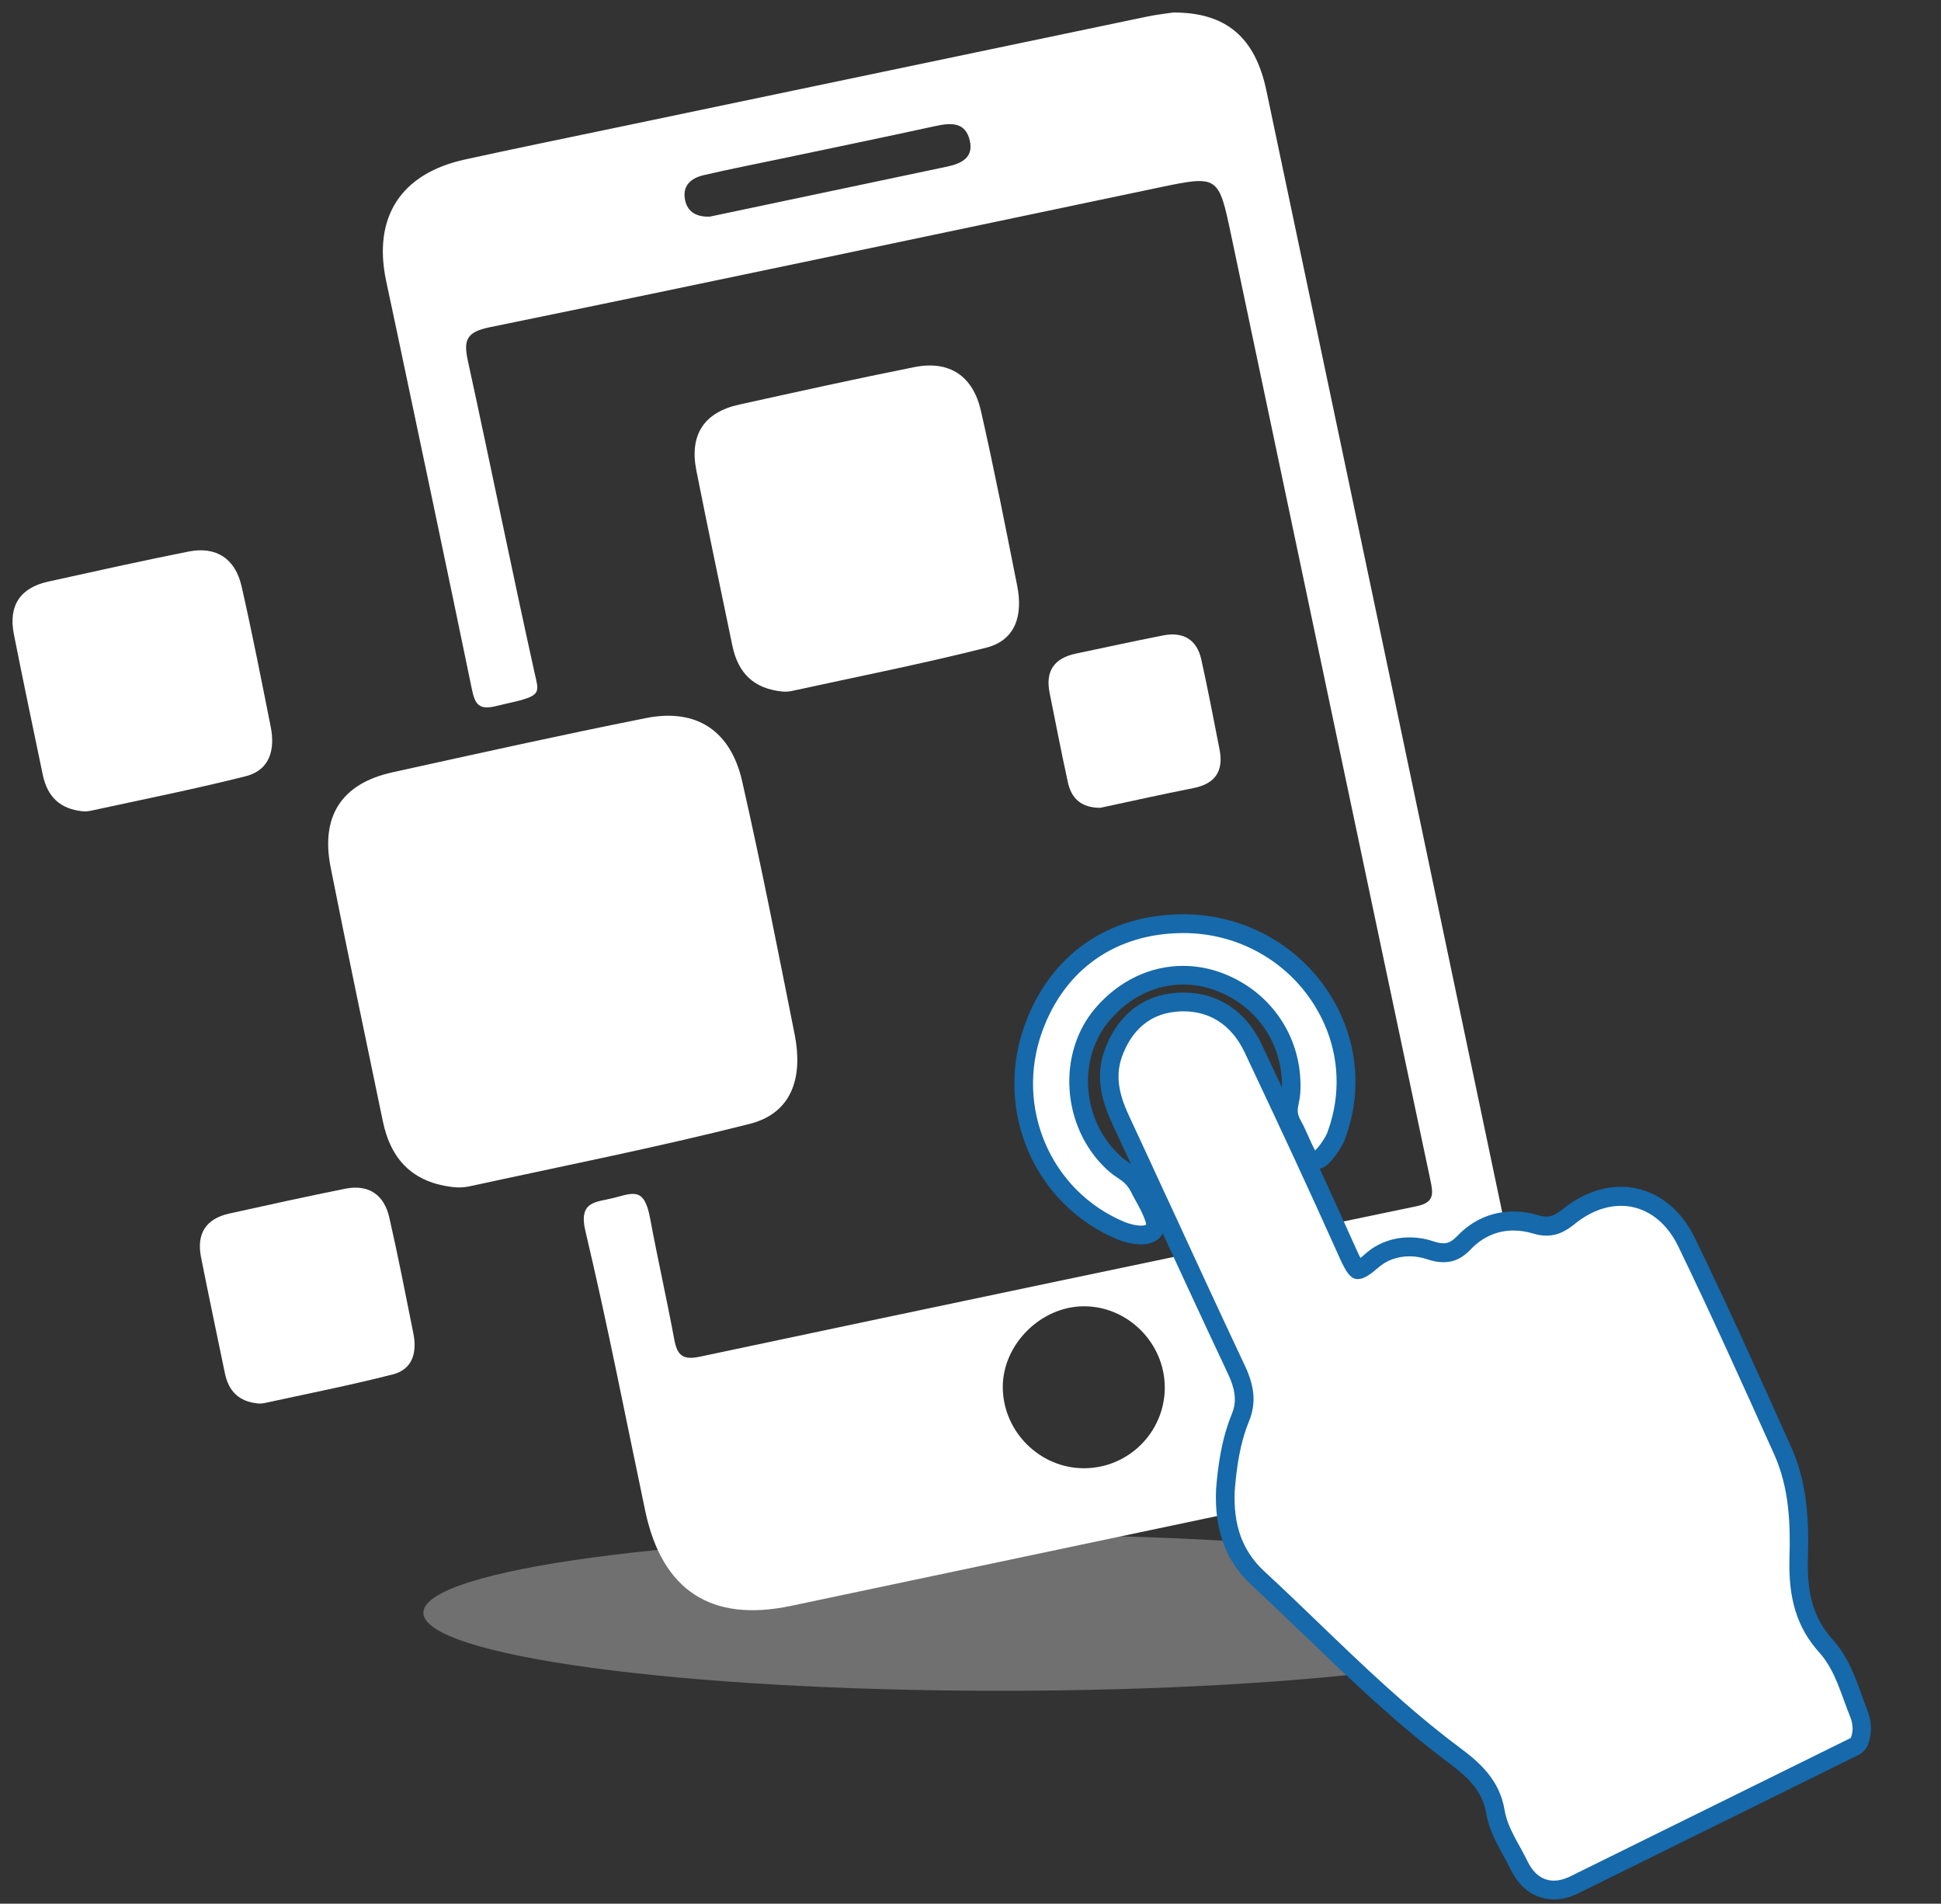 <svg width="155" height="152" viewBox="0 0 155 152" fill="none" xmlns="http://www.w3.org/2000/svg">
<rect x="0" y="0" width="155" height="152" fill="#333333" stroke="none"/>
<path d="M79.905 135C105.362 135 126 132.209 126 128.767C126 125.324 105.362 122.534 79.905 122.534C54.447 122.534 33.81 125.324 33.81 128.767C33.81 132.209 54.447 135 79.905 135Z" fill="white" fill-opacity="0.3"/>
<path d="M93.683 1C97.94 0.978 100.241 3.017 101.127 7.224C104.145 21.549 107.163 35.873 110.176 50.197C114.149 69.091 118.112 87.984 122.076 106.877C123.242 112.43 120.841 116.063 115.258 117.24C97.884 120.9 80.514 124.564 63.144 128.224C56.802 129.56 52.864 126.991 51.526 120.641C49.958 113.197 48.512 105.722 46.755 98.325C46.167 95.864 47.609 96.006 49.038 95.64C50.589 95.243 51.452 94.778 51.918 97.291C52.519 100.528 53.253 103.752 53.853 106.998C54.094 108.296 54.617 108.593 55.899 108.322C74.957 104.287 94.024 100.282 113.099 96.316C114.55 96.015 114.464 95.347 114.218 94.196C108.894 69.056 103.609 43.904 98.311 18.76C97.31 14.005 97.288 13.979 92.496 14.984C74.694 18.708 56.905 22.488 39.091 26.131C37.225 26.515 37.005 27.178 37.364 28.816C39.168 37.089 40.844 45.391 42.674 53.654C43.024 55.223 43.275 55.504 41.12 56.025C40.641 56.141 40.136 56.241 39.652 56.366C38.275 56.715 37.938 56.271 37.688 55.055C35.701 45.425 33.659 35.804 31.634 26.183C31.366 24.92 31.09 23.657 30.827 22.394C29.773 17.329 32.014 13.858 37.117 12.738C41.12 11.858 45.135 11.044 49.142 10.203C63.282 7.25 77.423 4.285 91.563 1.332C92.401 1.155 93.26 1.065 93.683 1ZM93.014 110.766C93.001 107.231 90.065 104.291 86.55 104.3C83.096 104.308 80.043 107.373 80.078 110.8C80.113 114.331 83.061 117.245 86.58 117.232C90.142 117.219 93.027 114.318 93.014 110.766ZM56.676 17.298C62.959 15.975 69.271 14.643 75.579 13.315C76.728 13.074 77.764 12.626 77.444 11.225C77.099 9.725 75.942 9.794 74.698 10.065C70.566 10.966 66.426 11.82 62.285 12.69C60.251 13.117 58.209 13.514 56.184 13.988C55.182 14.221 54.466 14.828 54.708 15.979C54.919 16.971 55.67 17.329 56.676 17.298Z" fill="white"/>
<path d="M21.15 112.02C20.969 112.059 20.779 112.08 20.589 112.059C19.095 111.908 18.257 111.102 17.955 109.628C17.316 106.541 16.664 103.459 16.051 100.369C15.684 98.506 16.439 97.308 18.313 96.894C21.396 96.213 24.479 95.532 27.575 94.911C29.444 94.541 30.675 95.398 31.089 97.213C31.789 100.287 32.393 103.382 33.011 106.472C33.309 107.968 32.963 109.335 31.361 109.74C27.985 110.602 24.557 111.279 21.15 112.02Z" fill="white"/>
<path d="M7.274 64.728C7.054 64.776 6.82 64.797 6.596 64.776C4.791 64.59 3.776 63.616 3.409 61.836C2.637 58.103 1.846 54.378 1.108 50.641C0.663 48.391 1.579 46.938 3.846 46.438C7.576 45.615 11.302 44.787 15.046 44.041C17.304 43.593 18.797 44.632 19.294 46.826C20.14 50.542 20.87 54.288 21.617 58.025C21.98 59.836 21.561 61.487 19.622 61.978C15.538 63.008 11.397 63.832 7.274 64.728Z" fill="white"/>
<path d="M63.308 55.154C63.032 55.215 62.743 55.245 62.462 55.215C60.204 54.982 58.939 53.766 58.481 51.542C57.518 46.882 56.53 42.223 55.606 37.554C55.049 34.744 56.193 32.929 59.025 32.304C63.684 31.278 68.343 30.243 73.019 29.312C75.842 28.748 77.703 30.049 78.329 32.791C79.387 37.434 80.302 42.111 81.231 46.783C81.68 49.046 81.162 51.111 78.74 51.719C73.632 53.008 68.455 54.029 63.308 55.154Z" fill="white"/>
<path d="M37.501 94.721C37.078 94.812 36.638 94.834 36.206 94.786C33.015 94.424 31.219 92.665 30.563 89.488C29.168 82.746 27.743 76.009 26.405 69.259C25.597 65.194 27.251 62.564 31.349 61.663C38.084 60.18 44.824 58.68 51.585 57.335C55.67 56.521 58.36 58.4 59.262 62.366C60.791 69.082 62.112 75.845 63.459 82.6C64.111 85.872 63.355 88.855 59.858 89.738C52.462 91.614 44.962 93.096 37.501 94.721Z" fill="white"/>
<path d="M87.858 64.5C86.334 64.495 85.556 63.737 85.28 62.482C84.758 60.099 84.3 57.706 83.816 55.314C83.467 53.577 84.188 52.551 85.91 52.188C88.229 51.701 90.543 51.193 92.871 50.736C94.464 50.421 95.573 51.042 95.932 52.663C96.459 55.042 96.916 57.439 97.387 59.831C97.724 61.547 97.063 62.577 95.297 62.926C92.758 63.426 90.237 63.995 87.858 64.5Z" fill="white"/>
<g clip-path="url(#clip0_387_3426)">
<path d="M91.13 98.61C90.8 98.61 90.26 98.55 89.52 98.26C83.26 95.65 80.2 88.55 82.53 82.1C84.45 76.8 88.81 73.76 94.49 73.75C98.81 73.75 102.82 75.83 105.24 79.31C107.6 82.71 108.13 86.86 106.7 90.7C106.49 91.26 105.91 92.06 105.54 92.41C105.4 92.54 105.22 92.61 105.03 92.61C104.99 92.61 104.95 92.61 104.91 92.6C104.68 92.56 104.48 92.42 104.37 92.22C104.16 91.84 103.95 91.37 103.76 90.94C103.58 90.53 103.42 90.16 103.27 89.9C102.8 89.08 102.85 88.61 102.99 87.94C103.05 87.66 103.11 87.35 103.12 86.93C103.23 83.14 101.01 79.8 97.47 78.43C96.5 78.05 95.49 77.86 94.49 77.86C92.07 77.86 89.79 78.96 88.08 80.95C85.22 84.26 85.59 89.68 88.88 92.77C89.2 93.08 89.47 93.26 89.73 93.43C90.33 93.84 90.71 94.14 91.18 95.14L91.37 95.48C91.68 96.05 92.01 96.64 92.24 97.35C92.33 97.63 92.33 97.87 92.24 98.07C92.21 98.13 92.18 98.19 92.13 98.25C91.92 98.49 91.6 98.61 91.13 98.61Z" fill="white"/>
<path d="M94.52 74.5C98.57 74.5 102.34 76.46 104.62 79.74C106.84 82.93 107.34 86.83 105.99 90.44C105.83 90.86 105.33 91.57 105.02 91.86C104.82 91.49 104.61 91.03 104.43 90.62C104.24 90.2 104.07 89.81 103.91 89.54C103.55 88.9 103.6 88.63 103.71 88.1C103.77 87.81 103.84 87.45 103.85 86.97C103.97 82.86 101.56 79.24 97.72 77.74C96.65 77.32 95.55 77.12 94.47 77.12C91.88 77.12 89.37 78.29 87.49 80.47C84.38 84.08 84.77 89.97 88.34 93.33C88.71 93.68 89.02 93.89 89.29 94.07C89.77 94.4 90.07 94.6 90.47 95.47L90.68 95.85C90.99 96.41 91.29 96.94 91.49 97.58C91.53 97.71 91.52 97.77 91.52 97.78C91.49 97.82 91.35 97.86 91.12 97.86C90.82 97.86 90.36 97.79 89.78 97.56C83.91 95.1 81.03 88.42 83.23 82.35C85.03 77.37 89.14 74.51 94.49 74.5C94.5 74.5 94.51 74.5 94.52 74.5ZM94.52 73H94.49C88.47 73.01 83.86 76.23 81.83 81.84C79.36 88.67 82.6 96.18 89.21 98.95C89.91 99.22 90.56 99.36 91.13 99.36C91.83 99.36 92.36 99.14 92.71 98.71C92.8 98.6 92.87 98.48 92.92 98.35C93.07 97.98 93.08 97.57 92.94 97.13C92.69 96.34 92.34 95.71 92.01 95.11L91.82 94.77C91.29 93.65 90.82 93.27 90.15 92.82C89.9 92.65 89.67 92.49 89.39 92.22C86.37 89.4 86.03 84.46 88.64 81.44C90.21 79.61 92.29 78.61 94.49 78.61C95.4 78.61 96.31 78.78 97.2 79.13C100.44 80.39 102.47 83.44 102.37 86.92C102.36 87.27 102.31 87.54 102.25 87.8C102.1 88.57 102.03 89.24 102.62 90.28C102.74 90.49 102.9 90.85 103.07 91.23C103.27 91.67 103.48 92.16 103.71 92.58C103.93 92.99 104.33 93.27 104.78 93.34C104.86 93.35 104.94 93.36 105.02 93.36C105.39 93.36 105.76 93.22 106.04 92.96C106.49 92.54 107.14 91.65 107.4 90.97C108.92 86.89 108.36 82.49 105.86 78.88C103.3 75.2 99.06 73 94.52 73Z" fill="#1669AA"/>
<path d="M124.1 150.91C123.74 150.91 123.39 150.84 123.07 150.71C122.33 150.42 121.74 149.81 121.31 148.91C121.13 148.53 120.94 148.2 120.75 147.84C120.6 147.56 120.44 147.28 120.28 146.97C119.97 146.36 119.59 145.55 119.44 144.65C119.07 142.48 117.66 141.27 116.11 140.11C112.04 137.07 108.33 133.5 104.74 130.05L104.61 129.93C103.23 128.61 101.86 127.29 100.47 126.01C98.57 124.24 97.74 122 97.88 118.97L97.89 118.84C98.04 117.13 98.29 115.12 99.07 113.23C99.57 112 99.49 110.89 98.77 109.37C96.7 105 94.67 100.6 92.64 96.22L92.47 95.84C91.48 93.7 90.5 91.57 89.51 89.43C88.82 87.94 88.2 86.16 88.88 84.2C89.75 81.68 91.57 80.19 93.99 80.01C94.17 80.01 94.36 80 94.54 80C95.68 80 96.73 80.29 97.64 80.86C98.65 81.49 99.46 82.44 100.05 83.68C103.07 90.07 105.35 94.99 107.44 99.65L107.55 99.9C107.71 100.26 107.85 100.58 108 100.85C108.2 101.21 108.33 101.34 108.38 101.38H108.49C108.63 101.34 108.95 101.2 109.51 100.69C110.31 99.97 111.39 99.57 112.54 99.57C113.1 99.57 113.66 99.66 114.2 99.85C114.59 99.98 114.95 100.05 115.26 100.05C115.41 100.05 115.55 100.04 115.68 100.01C116.1 99.92 116.5 99.67 116.9 99.25C117.97 98.12 119.34 97.52 120.85 97.52C121.43 97.52 122.03 97.61 122.63 97.79C122.95 97.89 123.24 97.93 123.5 97.93C123.67 97.93 123.83 97.91 123.99 97.87C124.39 97.77 124.8 97.55 125.28 97.16C126.58 96.11 128.02 95.55 129.44 95.55C129.81 95.55 130.18 95.59 130.54 95.67C132.29 96.05 133.77 97.31 134.69 99.22C137.27 104.54 139.69 109.91 142.36 115.87C143.63 118.69 143.72 121.67 143.63 124.46C143.53 127.52 144.21 129.68 145.81 131.45C146.61 132.33 147.09 133.35 147.41 134.13C147.6 134.58 147.76 135.03 147.95 135.56C148.11 136.01 148.26 136.41 148.41 136.78C148.75 137.61 148.77 138.39 148.47 139.1C148.4 139.27 148.27 139.4 148.11 139.48L125.65 150.53C125.1 150.78 124.59 150.91 124.1 150.91Z" fill="white"/>
<path d="M94.54 80.75C95.55 80.75 96.46 81.01 97.25 81.5C98.13 82.05 98.85 82.89 99.38 84C102.4 90.39 104.68 95.31 106.76 99.95L106.87 100.2C107.04 100.58 107.19 100.91 107.35 101.2C107.56 101.59 107.76 101.84 107.96 101.98C108.1 102.08 108.25 102.13 108.42 102.13C108.51 102.13 108.61 102.11 108.71 102.09C109.07 101.99 109.51 101.7 110.03 101.24C110.7 100.63 111.6 100.31 112.56 100.31C113.03 100.31 113.51 100.39 113.98 100.55C114.45 100.71 114.88 100.78 115.28 100.78C115.48 100.78 115.67 100.76 115.86 100.72C116.43 100.6 116.95 100.28 117.46 99.74C118.4 98.76 119.57 98.25 120.86 98.25C121.37 98.25 121.89 98.33 122.43 98.49C122.82 98.61 123.17 98.66 123.51 98.66C123.74 98.66 123.96 98.63 124.18 98.58C124.69 98.46 125.19 98.18 125.76 97.72C126.93 96.77 128.21 96.28 129.45 96.28C129.77 96.28 130.08 96.31 130.39 96.38C131.91 96.71 133.2 97.82 134.02 99.52C136.59 104.83 139.01 110.19 141.69 116.15C142.89 118.83 142.98 121.71 142.9 124.41C142.8 127.68 143.53 130 145.27 131.93C145.99 132.73 146.43 133.67 146.73 134.39C146.91 134.84 147.08 135.29 147.27 135.81C147.42 136.23 147.57 136.64 147.73 137.03C147.99 137.67 148.01 138.26 147.79 138.77L125.31 149.86C124.88 150.06 124.47 150.16 124.09 150.16C123.83 150.16 123.58 150.11 123.34 150.02C122.78 149.8 122.32 149.32 121.97 148.59C121.78 148.2 121.59 147.85 121.38 147.47C121.23 147.21 121.08 146.93 120.92 146.62C120.63 146.06 120.28 145.32 120.15 144.52C119.74 142.08 118.14 140.71 116.53 139.51C112.5 136.5 108.81 132.96 105.23 129.51C103.81 128.14 102.39 126.78 100.95 125.45C99.22 123.84 98.47 121.79 98.6 119C98.6 119 98.61 118.93 98.61 118.9C98.75 117.23 99 115.29 99.73 113.51C100.31 112.09 100.22 110.75 99.41 109.04C97.31 104.58 95.25 100.11 93.19 95.64L93.13 95.52C92.15 93.38 91.16 91.25 90.17 89.12C89.54 87.77 88.98 86.16 89.57 84.45C90.11 82.88 91.33 80.97 94.03 80.77C94.21 80.75 94.38 80.75 94.54 80.75ZM94.54 79.25C94.34 79.25 94.14 79.26 93.93 79.27C91.19 79.47 89.15 81.14 88.17 83.96C87.4 86.18 88.12 88.22 88.83 89.75C89.82 91.88 90.8 94.01 91.78 96.15L91.84 96.28L91.89 96.4C93.9 100.76 95.98 105.27 98.06 109.69C98.78 111.22 98.7 112.1 98.35 112.95C97.54 114.94 97.27 117.01 97.12 118.78C97.12 118.79 97.12 118.8 97.12 118.81L97.11 118.89C97.11 118.91 97.11 118.92 97.11 118.94C96.97 122.16 97.89 124.65 99.94 126.56C101.32 127.84 102.72 129.18 104.07 130.48L104.2 130.6C107.8 134.06 111.53 137.65 115.64 140.72C117.06 141.78 118.36 142.89 118.68 144.78C118.85 145.78 119.26 146.66 119.6 147.32C119.77 147.64 119.92 147.93 120.08 148.21C120.26 148.54 120.45 148.88 120.62 149.24C121.14 150.32 121.87 151.05 122.79 151.41C123.2 151.57 123.64 151.66 124.09 151.66C124.69 151.66 125.31 151.51 125.94 151.22L148.42 140.12C148.74 139.96 149 139.69 149.14 139.36C149.4 138.74 149.6 137.74 149.09 136.47C149.09 136.46 149.09 136.46 149.08 136.45C148.93 136.08 148.8 135.71 148.66 135.31C148.46 134.75 148.29 134.28 148.09 133.81C147.74 132.97 147.23 131.88 146.35 130.91C144.87 129.27 144.28 127.34 144.37 124.44C144.46 121.56 144.36 118.48 143.03 115.52C140.35 109.54 137.92 104.16 135.35 98.85C134.32 96.72 132.66 95.32 130.68 94.89C130.27 94.8 129.85 94.76 129.43 94.76C127.84 94.76 126.24 95.38 124.8 96.54C124.41 96.86 124.09 97.03 123.81 97.1C123.71 97.12 123.61 97.14 123.5 97.14C123.31 97.14 123.1 97.1 122.85 97.03C122.18 96.83 121.51 96.73 120.86 96.73C119.14 96.73 117.59 97.41 116.37 98.69C116.07 99 115.8 99.18 115.54 99.24C115.46 99.26 115.37 99.27 115.28 99.27C115.05 99.27 114.77 99.22 114.45 99.11C113.83 98.9 113.19 98.8 112.55 98.8C111.21 98.8 109.96 99.27 109.02 100.12C108.87 100.26 108.74 100.36 108.64 100.44C108.52 100.21 108.38 99.91 108.24 99.59L108.13 99.35C106.04 94.68 103.76 89.75 100.74 83.36C100.09 81.99 99.18 80.93 98.05 80.23C97 79.58 95.82 79.25 94.54 79.25Z" fill="#1669AA"/>
</g>
<defs>
<clipPath id="clip0_387_3426">
<rect width="68.41" height="78.66" fill="white" transform="translate(81 73)"/>
</clipPath>
</defs>
</svg>
